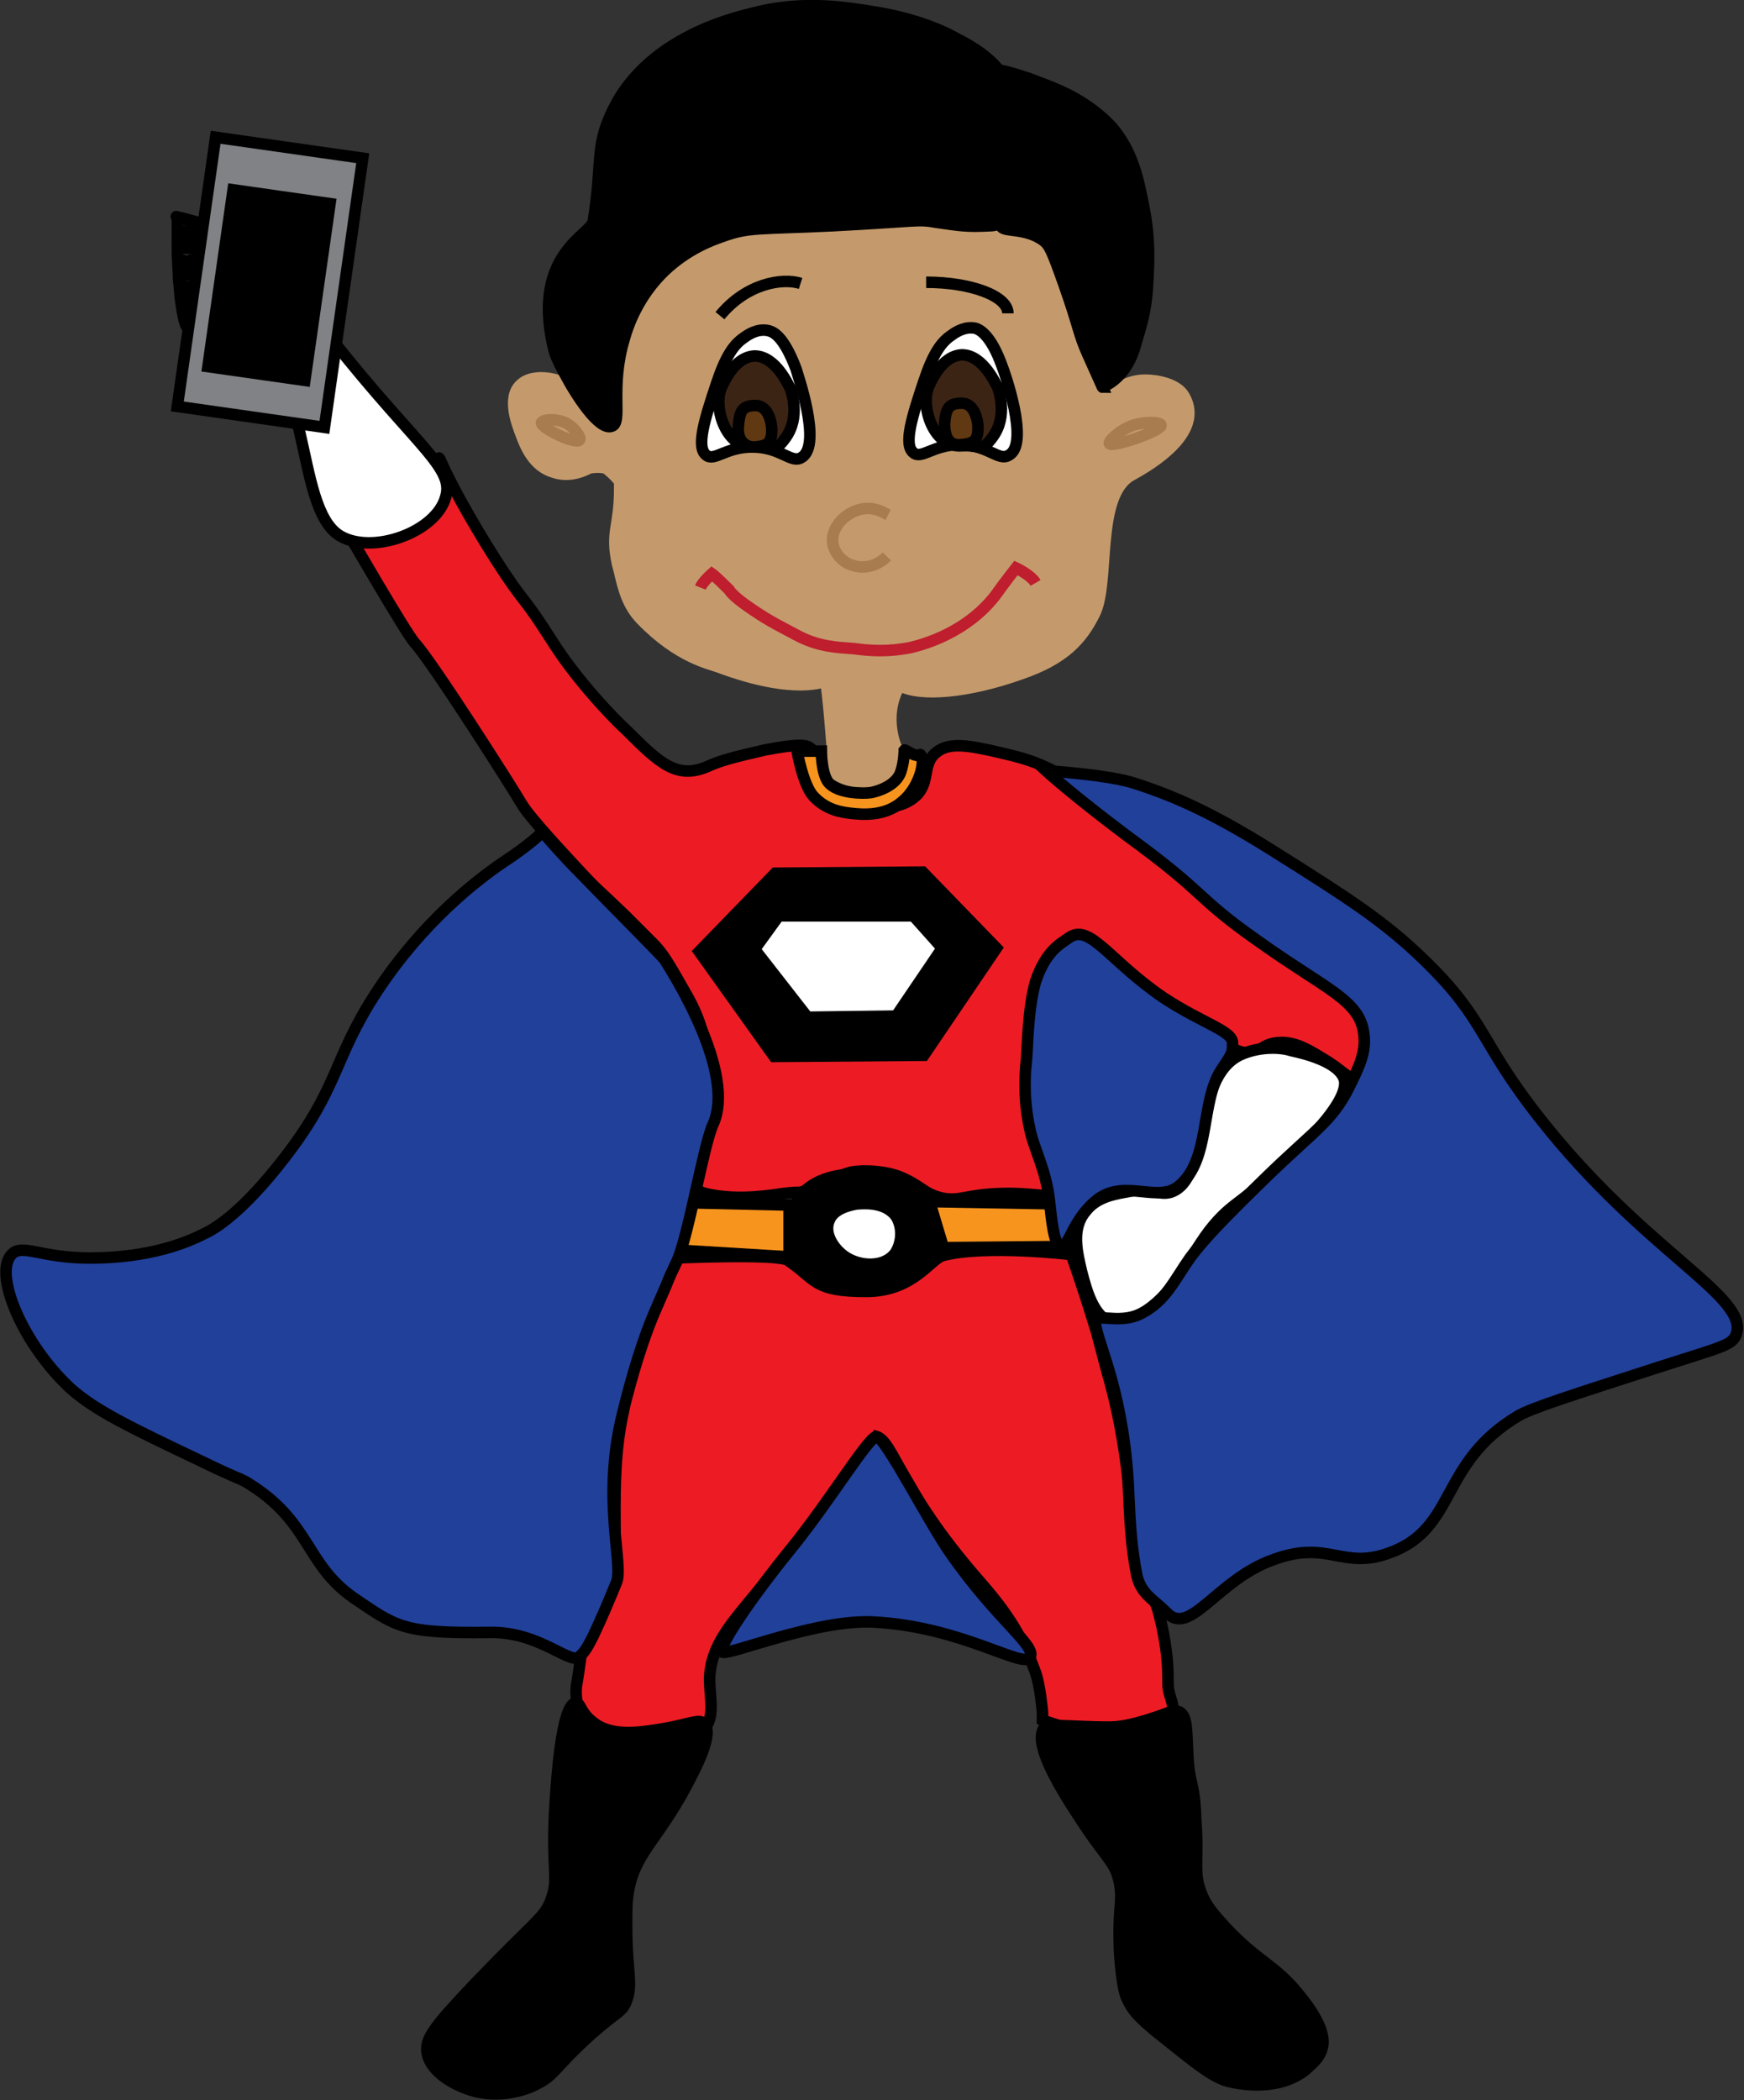 <?xml version="1.0" encoding="utf-8"?>
<!-- Generator: Adobe Illustrator 18.1.0, SVG Export Plug-In . SVG Version: 6.00 Build 0)  -->
<!DOCTYPE svg PUBLIC "-//W3C//DTD SVG 1.1//EN" "http://www.w3.org/Graphics/SVG/1.1/DTD/svg11.dtd">
<svg version="1.1" id="Layer_1" xmlns="http://www.w3.org/2000/svg" xmlns:xlink="http://www.w3.org/1999/xlink" x="0px" y="0px"
	 viewBox="0 0 151.4 182.3" enable-background="new 0 0 151.4 182.3" xml:space="preserve">
<rect x="0" y="0" width="151.4" height="182.3" fill="#333333" stroke="none"/>
<path fill="#ED1C24" stroke="#000000" stroke-miterlimit="10" d="M81.3,65.3c1.1-0.9,2.8-0.6,5.4,0c1.2,0.3,2.9,0.6,4.9,1.7
	c3,1.6,4.5,3.4,7.3,5.5c3.9,3,6.9,6.5,10.7,9.4c0.1,0,3.3,1.7,6.8,4.5c1,0.8,2,1.7,2.4,3.2c0.4,1.6-0.2,3.6-1.2,3.9
	c-0.6,0.2-1-0.6-2.9-1.7c-1.3-0.8-2.4-1.4-3.7-1.3c-1.4,0.1-1.5,0.8-2.5,0.9c-1.9,0.1-4.5-2.8-6-3.8c-1.3-0.9-3.1-1.7-5.2-3.7
	c-1.1-1-1.6-1.3-2-1.7c-0.9-0.8-2.5-1.7-4.3,1.1c-1.1,1.8-0.6,5.7-0.7,7.9c0,1.5-0.1,5.2,0.7,7.9c0,0,0.1,0.6,0.8,2.8l0.5,1.7
	c-0.2,0.6-2.3-0.1-5.4,0c-3.1,0.1-3.5,0.7-5.1,0.4c-1.7-0.4-1.8-1.1-3.8-1.9c-1.7-0.6-3.8-0.5-4.3-0.3c-1.7,0.5-1.9,1-3.9,1.6
	c-0.6,0.2-0.3,0-1.8,0.2c-2.6,0.4-4.2,0.4-5.7,0.2c-1.4-0.2-1.6-0.4-1.7-0.5c-0.7-0.9,0.1-2.4,0.8-5.4c0.2-0.9,0.8-3.2,0.1-5.9
	c-0.3-1.1-0.3-2.7-1.7-5.3c-1.7-3-2.2-3.9-3.1-4.8c-0.6-0.6,0,0-2.5-2.5c-2.5-2.4-2.3-2.1-3.7-3.6c-1.2-1.3-4.5-4.8-5.2-6
	c-0.5-0.9-7.8-12.4-9.3-14c-0.8-0.9-5.7-9.4-5.9-9.7c-1.3-2,4.1-0.6,3.5-0.6c-2.9-0.2,0.8-1.3,3.3-2c2-0.6,0.7-5,1.4-3.4
	c1,2.3,3.4,6.5,5.6,9.8c1.9,2.8,1.5,1.8,4,5.7c2.2,3.5,5.4,6.8,6.5,7.8c2.9,2.9,4.4,4.3,7.1,3.1c1.1-0.5,2.3-0.8,4.9-1.4
	c3.1-0.6,3.6-0.4,3.9-0.2c1.1,0.8,0.2,2.3,1.4,3.7c1.2,1.4,3.3,1.5,4.1,1.5c0.8,0,2.5,0.1,3.7-1C80.8,67.9,80,66.3,81.3,65.3z"/>
<polygon stroke="#000000" stroke-miterlimit="10" points="80.1,75.7 86.5,82.3 80.2,91.6 67.2,91.7 60.7,82.6 67.3,75.8 "/>
<polygon fill="#FFFFFF" stroke="#000000" stroke-miterlimit="10" points="81.8,82.3 77.8,88.2 70.1,88.3 65.5,82.4 67.6,79.5 
	79.3,79.5 "/>
<path fill="#FFFFFF" stroke="#000000" stroke-miterlimit="10" d="M116.7,93.7c0.3,1.1-1,3.1-3.5,5.6c-5.3,5.4-6,4.7-8.2,7.5
	c-2.1,2.8-2.5,4.8-5.5,7c-1.3,0.9-2.2,1.3-3,1c-1.6-0.5-2.2-2.9-2.6-4.4c-0.4-1.7-0.9-3.7,0.3-5.2c0.9-1.2,2.3-1.5,3.4-1.7
	c2.3-0.5,2.9,0.3,4,0c3.5-1.1,1.8-9.8,6-11.9c1.7-0.8,3.6-0.7,4.5-0.4C113,91.4,116.2,92.1,116.7,93.7z"/>
<path fill="#F7941E" stroke="#000000" stroke-miterlimit="10" d="M91.9,104.5c0.3,1.2,0.7,2.5,1,3.7l-11,0.1l-1.2-4L91.9,104.5z"/>
<polygon fill="#F7941E" stroke="#000000" stroke-miterlimit="10" points="68.5,104.6 68.5,109.1 58.6,108.5 59.7,104.4 "/>
<path stroke="#000000" stroke-miterlimit="10" d="M80.5,104.9c0.1,0.3,1.3,2.4,0.4,4.4c-1.2,2.6-4.8,2.7-5.5,2.7c-0.8,0-4.7,0-6.3-3
	c-0.1-0.1-1.2-2.4,0-4.6c1.6-3,6.1-2.5,6.6-2.4C76.3,102.2,79.1,102.6,80.5,104.9z"/>
<path fill="#FFFFFF" stroke="#000000" stroke-miterlimit="10" d="M77.8,105.6c0.6,1,0.5,2.3-0.1,3.2c-1.1,1.4-3.5,1.1-4.7,0
	c-0.7-0.6-1.5-1.8-1-2.9c0.4-1,1.8-1.3,2.4-1.4C74.7,104.5,76.8,104.2,77.8,105.6z"/>
<path fill="#ED1C24" stroke="#000000" stroke-miterlimit="10" d="M93,108.9c0,0,1,2.8,2,6.1c0.2,0.5,0.8,3,1.2,4.4
	c2.5,8.7,2,17.4,2.9,18.2c1.3,1.1,1.4,2,1.8,3.7c0.4,2,0.5,3.1,0.5,4.9c0,0.9,0.5,1.6,0.4,2.2c-0.2,0.9-1.6,1.3-2.5,1.5
	c-0.5,0.2-2.8,0.5-4.6,0.4c-1.9-0.1-4.2-1-4.2-1l0-0.7c0,0-0.2-2.3-0.6-3.4c-1.2-3.4-2.8-5.6-5-8.1c-6.8-7.8-7.3-11.9-8.8-12.4
	c0,0-2.7,4.2-10.3,13.4c-2.3,2.8-4.1,4.7-4.2,7.6c0,1.7,0.5,3.4-0.5,4.4c-0.2,0.2-0.6,0.5-3.2,0.7c-4.6,0.3-6-0.5-6.4-0.8
	c-0.5-0.3-1.3-0.9-1.4-1.7c0-0.8-0.2-1.4,0-2.3c0.4-2.3,0.2-3,1.4-5c0.5-0.9,0.9-2.2,1.4-3.2c1.1-2.3-0.2-8.9,1.2-15.2
	c0.7-3.5,0.1-6.3,1.2-7.4c1.9-1.9,3.2-6,3.2-6s9-0.4,9.9,0.2c2.5,1.7,2.2,2.7,6.8,2.7c4,0,5.5-2.7,6.6-3.1
	C85.5,108,93,108.9,93,108.9z"/>
<path stroke="#000000" stroke-miterlimit="10" d="M103.1,152c-0.1-1.6,0-3-0.7-3.4c-0.4-0.2-0.8,0-1.9,0.4c-1.2,0.4-2.5,0.8-3.7,0.9
	c-2,0.1-5.8-0.3-6.1,0c-1.1,1.3,1.2,5.1,2.9,7.7c2.5,3.9,3.2,3.9,3.6,5.9c0.3,1.8-0.2,2.1,0,6.1c0.2,2.8,0.5,3.7,0.7,4
	c0.3,0.7,0.8,1.5,3.4,3.5c2.6,2.1,3.9,3.1,5.1,3.5c0.3,0.1,4.2,1.2,6.9-0.9c0.4-0.4,1.3-1,1.5-2c0.1-0.4,0.3-1.7-1.9-4.4
	c-2.2-2.8-3.6-2.9-6.5-6c-1.1-1.2-1.6-1.8-2-2.7c-0.9-2-0.3-2.9-0.6-6.7C103.7,154.5,103.2,155,103.1,152z"/>
<path stroke="#000000" stroke-miterlimit="10" d="M59.6,155c0.9-1.7,2.4-4.6,1.5-5.4c-0.4-0.4-1.1,0-3.2,0.4
	c-2.3,0.4-4.8,0.8-6.4-0.5c-1.1-0.8-1.1-1.7-1.5-1.7c-1.3,0.1-1.7,7.2-1.8,8.6c-0.4,6.1,0.4,6.5-0.4,8.6c-0.6,1.5-1.2,1.6-6.4,7
	c-3.7,3.9-4.6,5-4.3,6.3c0.4,1.8,2.8,2.8,3.4,3c2.9,1.1,5.6-0.1,6.1-0.4c1.6-0.8,1.4-1.3,4.7-4.3c2.4-2.1,2.6-1.9,3-2.7
	c0.7-1.6,0.1-2.6,0.1-6.7c0-1.3,0-2,0.1-2.7C55,160.9,57,159.9,59.6,155z"/>
<path fill="#21409A" stroke="#000000" stroke-miterlimit="10" d="M47.1,72.2c0,0-0.9,1-3.5,2.7c-2.2,1.5-6.9,5.1-10.9,11.2
	c-3.8,5.8-3.2,8.2-8,14.4c-3.7,4.8-6.1,6.2-7,6.6c-3.7,1.9-7.9,2.1-9.9,2.1c-4.3,0-5.9-1.3-6.8-0.3c-1.6,1.7,1,7.8,5.1,11.6
	c2.1,1.9,5.2,3.4,11.3,6.3c3.3,1.6,2.9,1.3,3.9,1.8c5.7,3.4,5.1,7.1,9.4,10.1c3.7,2.5,4.2,3.1,11.8,3c4.5-0.1,7.2,3.1,7.9,2
	c0.2-0.2,0.4-0.3,1.1-1.7c0.8-1.7,1.3-2.9,2-4.6c0.7-1.5-1.3-7.1,0.5-14.5c0.8-3.3,1.8-6.7,3-9.4c1.8-4.1,0.4-1.1,1.8-4.1
	c1-2.3,2.3-10.1,3.1-11.8c2-4.4-3.2-12.7-4.2-14.3c-0.4-0.5-4.4-4.5-7.5-7.7C49,74.4,47.5,72.7,47.1,72.2z"/>
<path fill="#21409A" stroke="#000000" stroke-miterlimit="10" d="M62.7,143.4c0.4,0.4,8.2-2.9,13.2-2.6c7.5,0.4,12.8,4,13.5,3.1
	c0.7-1-2.8-3.2-6.9-9.1c-1.9-2.7-5.6-10-6.4-10.1c-0.7,0-4,5.5-7.4,9.7C65.2,138.7,62.3,143,62.7,143.4z"/>
<path fill="#21409A" stroke="#000000" stroke-miterlimit="10" d="M101.3,140c2,2.1,4.4-2.9,9.2-4.6c4.8-1.8,6,0.9,10.1-0.6
	c5.9-2.1,4.3-7.8,11.2-11.9c1.2-0.7,4.7-1.8,11.8-4.1c5.9-1.9,6.7-2,7.1-2.9c1.3-3.3-7.8-7.1-17-18.8c-5.3-6.7-4.7-8.6-10.1-13.8
	c-3.4-3.3-6.5-5.3-12.7-9.2c-4.9-3.1-8.5-4.9-12.7-6.2c-2.5-0.7-7.4-1-7.4-1s2.3,2.1,7.1,5.7c7,5.1,5.8,5.2,11.2,9
	c6,4.3,9,5.2,9.3,8.2c0.2,1.5-0.4,2.8-1.3,4.6c-1.5,3-3,3.7-7.4,8c-3.6,3.5-5.3,5.3-6.4,6.8c-1.4,2-2.1,3.7-4.2,4.8
	c-2.1,1.1-4.3-0.3-4,1c0.3,1.9,2.6,6.3,2.9,15c0.1,2.1,0.2,4.3,0.7,6.8C99.1,138.4,100.1,138.8,101.3,140z"/>
<g>
	<path fill="#21409A" stroke="#000000" stroke-miterlimit="10" d="M92.8,81.4c1.8-1.3,3.5,2,8.2,5.2c3.5,2.3,6.1,2.9,6,4
		c0,0.8,0,0.8-1,2.3c-1.8,2.8-0.9,7.7-3.6,10c-1.8,1.6-4.7-0.6-7.1,1.2c-2.2,1.7-2.5,4.2-3.2,4.1c-0.6-0.1-0.8-2.2-1-4
		c-0.3-2.7-1.4-4.6-1.7-6.2c-0.6-2.7-0.4-5-0.3-5.9c0.1-0.8,0.1-4.5,0.8-6.9C90.8,82.5,92.1,81.9,92.8,81.4z"/>
</g>
<path fill="#C49A6C" stroke="#C49A6C" stroke-miterlimit="10" d="M72.4,67.1c0,0-0.3-5-0.7-8c0,0-2.6,1.3-9.3-1.2
	c-0.8-0.3-3.5-0.8-6.7-4.1c-1.5-1.5-1.7-3.5-2.1-4.9c-0.6-2.8,0.2-3.1,0.2-6.5c0,0,0.7-0.2-1.1-1.7c-0.2-0.2-1.4-0.2-1.7,0
	c-0.6,0.3-1.7,0.7-2.9,0.3c-1.8-0.5-2.5-2.3-2.9-3.4c-0.3-0.8-1.2-3.1,0-4.2c0.8-0.8,2.4-0.7,3.4-0.3c3.1,1.1,3.6,4.9,4.6,4.8
	c0.8-0.1-0.2-1.7,0.8-6.2c0.3-1.3,0.2-1.6,1.5-4.2c1-1.8,2-4.2,3.7-5.2c1.8-1.1,3.5-2.2,8.1-2.6c5.2-0.4,6-0.1,11.7-0.4
	c2.4-0.1,5.9-0.1,11,2.1c1.9,0.8,3.2,8.3,3.9,9.3c2.7,3.6,0,4.4,0.3,5.4c0,0,0,0,0,0c0.2,0.1,1.1-1.2,2.2-2c0.3-0.2,1.5-1.1,3-1.1
	c1,0,2.8,0.3,3.4,1.4c1.5,2.6-1.4,5.1-4.5,6.8c-3.3,1.7-1.9,9.4-3.3,12.1c-1.1,2.2-2.6,3.9-6.4,5.2c-4.5,1.6-8.7,2-10.5,1
	c0,0,0,0,0,0c-1.6,2.8-0.2,5.6-0.2,5.6c0,0.3,0,0.9,0,1.6c-0.4,0.3-1.1,0.8-2.1,1.1c-0.3,0.1-0.6,0.1-1,0.1
	C73.5,67.9,72.4,67.1,72.4,67.1z"/>
<path fill="none" stroke="#A97C50" stroke-miterlimit="10" d="M50.3,38.2c0.2-0.2-0.4-1.1-1.2-1.5c-0.9-0.4-2-0.3-2.1,0
	C47,37.2,50,38.6,50.3,38.2z"/>
<path fill="none" stroke="#A97C50" stroke-miterlimit="10" d="M96.3,38.5c-0.1-0.2,0.9-1.2,2.1-1.6c1-0.3,2.3-0.3,2.4,0
	C100.9,37.4,96.5,38.9,96.3,38.5z"/>
<g>
	<path fill="#FFFFFF" stroke="#000000" stroke-miterlimit="10" d="M69.6,39.7c-0.9,0.6-1.8-0.9-4.3-0.9c-2.3,0-3.3,1.3-4,0.7
		c-0.9-0.7-0.1-3.2,0.9-6.2c0.8-2.4,1.5-3.4,2.4-4c0.4-0.3,1.2-0.8,2.1-0.6c0.4,0.1,1.3,0.4,2.4,3.3C69.2,32.4,71.4,38.6,69.6,39.7z
		"/>
	<path fill="#3C2415" stroke="#000000" stroke-miterlimit="10" d="M68.2,38c1.3-1.8,0.5-4,0.4-4.3c-0.1-0.1-1.2-2.8-3.1-2.8
		c-1.8,0.1-2.7,2.4-2.9,2.8c-0.7,1.8,0.5,5.3,2.9,5.1C67.1,38.7,67.2,39.4,68.2,38z"/>
	<path fill="#603913" stroke="#000000" stroke-miterlimit="10" d="M65.5,38.8c1.1-0.1,1.5-0.3,1.5-1.5c0-0.6-0.3-2.1-1.4-2.1
		c-1.1,0-1.4,0.4-1.5,1.8C64,37.9,64.4,38.8,65.5,38.8z"/>
</g>
<g>
	<path fill="#FFFFFF" stroke="#000000" stroke-miterlimit="10" d="M87.6,39.5c-0.9,0.6-1.8-0.9-4.3-0.9c-2.3,0-3.3,1.3-4,0.7
		c-0.9-0.7-0.1-3.2,0.9-6.2c0.8-2.4,1.5-3.4,2.4-4c0.4-0.3,1.2-0.8,2.1-0.6C85,28.6,86,29,87,31.8C87.2,32.3,89.4,38.5,87.6,39.5z"
		/>
	<path fill="#3C2415" stroke="#000000" stroke-miterlimit="10" d="M86.2,37.9c1.3-1.8,0.5-4,0.4-4.3c-0.1-0.1-1.2-2.8-3.1-2.8
		c-1.8,0.1-2.7,2.4-2.9,2.8c-0.7,1.8,0.5,5.3,2.9,5.1C85.1,38.6,85.2,39.3,86.2,37.9z"/>
	<path fill="#603913" stroke="#000000" stroke-miterlimit="10" d="M83.4,38.6c1.1-0.1,1.5-0.3,1.5-1.5c0-0.6-0.3-2.1-1.4-2.1
		c-1.1,0-1.4,0.4-1.5,1.8C82,37.8,82.3,38.7,83.4,38.6z"/>
</g>
<path fill="none" stroke="#000000" stroke-miterlimit="10" d="M69.5,24.6c-1.6-0.5-4.7,0-7,2.8"/>
<path fill="none" stroke="#000000" stroke-miterlimit="10" d="M87.5,27.2c0-1.5-3.2-2.7-7.1-2.7"/>
<line fill="none" stroke="#000000" stroke-miterlimit="10" x1="67.7" y1="29" x2="67.7" y2="29"/>
<g>
	<path fill="none" stroke="#A97C50" stroke-miterlimit="10" d="M77.1,44.7c-0.2-0.1-1.3-0.9-2.7-0.4c-1.2,0.4-2.3,1.6-2.1,2.9
		c0.2,1,1,1.7,1.8,1.9c1,0.3,2.1,0,2.9-0.8"/>
</g>
<path fill="none" stroke="#BE1E2D" stroke-miterlimit="10" d="M89.9,50.6c-0.4-0.7-1.7-1.3-1.7-1.3s-1.1,1.4-1.8,2.4
	c-2.5,3.2-6.1,4.2-7.3,4.5c-2,0.4-3.5,0.3-5,0.1c-1.2-0.1-3-0.1-5-1.2c-1.1-0.6-2.2-1.1-3.8-2.2c-1.8-1.2-2-1.7-2-1.7
	c-1.2-1.2-1.5-1.4-1.5-1.4S61,50.5,60.8,51"/>
<path stroke="#000000" stroke-miterlimit="10" d="M98.5,30.2c0.4-1.5,0.9-2.6,1.1-5.1c0.1-1.8,0.3-4.1-0.3-7.1c-0.5-2.6-1-4.9-2.8-7
	c-1.4-1.5-3-2.4-3.8-2.8c-1-0.5-1.8-0.8-3.4-1.4c-1.5-0.5-2.6-0.8-2.4-0.6c0.4,0.5,2.8,3.1,3.1,7.2c0.1,0.8,0.2,2.6-0.9,4
	c-1,1.3-2.3,1.6-2.2,2.2c0.1,0.6,2.1,0.1,3.7,1.3c0.5,0.4,0.7,0.8,1.8,3.9c1.3,3.7,1.2,4.1,2,5.9c0.4,0.9,1.3,2.9,1.3,2.9v0
	C95.6,33.6,97.6,33.1,98.5,30.2z"/>
<path stroke="#000000" stroke-miterlimit="10" d="M82.2,2.9c-1.3-0.6-3.3-1.4-6.5-1.9c-2.5-0.4-6.2-1-10.6,0.2
	c-2,0.5-8.4,2.2-11.5,7.6c-2.1,3.8-1.2,4.9-2.1,10.4C51.3,20.4,46.2,22,48,30c0.2,1,0.7,1.8,1,2.4c1,1.9,3,5,4.1,4.6
	c1-0.3-0.2-3.3,1.1-7.6c0.3-1.1,1.2-3.7,3.5-5.9c1.9-1.8,3.9-2.6,5.1-3c2.2-0.8,3.1-0.6,9.4-0.9c7.7-0.4,7.4-0.6,9.1-0.3
	c2.1,0.3,2.6,0.4,4.6,0.3c1.6,0,2.9-1.7,3.2-2.3c1.5-2.9,0.4-6-0.1-7.3c-0.4-1-1.1-2.7-2.7-4.4C84.9,4.2,83.5,3.6,82.2,2.9z"/>
<path fill="#F7941E" stroke="#000000" stroke-miterlimit="10" d="M79.9,65.5c0-0.1,0,0.3-0.8-0.1c-0.7-0.4-0.6-0.3-0.6-0.3
	s0,1-0.3,1.9c-0.4,1.2-2,1.7-2.6,1.8c-0.6,0.1-2.9,0.1-3.7-0.9c-0.6-0.8-0.6-2.7-0.6-2.7l-2.1,0c0,0,0.5,2.9,1.4,3.9
	c1.1,1.2,2.4,1.4,3.3,1.5c0.9,0.1,2.9,0.3,4.4-1C79.8,68.4,80.4,66,79.9,65.5z"/>
<path fill="#FFFFFF" stroke="#000000" stroke-miterlimit="10" d="M29.5,46.5C25.4,44,27.3,30.8,20.7,30c-3.6-0.5-4.3-1.4-4.3-1.6
	c0-0.1,4.3,0.2,4.2-1.2c-0.1-1.3-4.6-1.3-4.6-1.2c0,0.2,4.5-0.2,4.5-1.5c0-1.1-4.9-0.5-4.9-0.6c0,0,4.8-0.9,4.8-1.5
	c0-0.9-5-0.8-5-0.9c0-0.1,4.7,0.1,4.8-0.5c0.2-1.1-5-2.2-4.9-2.2c0.1,0,3.4,1.4,4.1,0.5c0.7-0.8-0.9-3-0.7-4.2
	c0.1-0.7,1.7-1.1,2.1-0.3c0.6,1,1.2,2.5,1.2,3.2c0,1.6,0.4,3.3,5.3,9.5c8.3,10.9,12.2,12.9,11.4,15.6C37.9,46.2,32.3,48.2,29.5,46.5
	z"/>
<path fill="none" stroke="#000000" stroke-miterlimit="10" d="M15.4,19c0,1,0,1.9,0,2.8c0,0.9,0.1,1.7,0.1,2.4
	c0.1,0.8,0.1,1.4,0.2,2c0.2,1.4,0.4,2.3,0.7,2.3"/>
<g>
	<g>
		<path d="M15.6,19.8c0,0.3-0.1,1,0.1,1.4c0.2,0.3,0.4,0.1,0.7,0.1c0.5,0,0.9,0.2,1.4,0.2c0.5,0,1-0.1,1.5-0.3
			c0.2-0.1,0.2-0.4,0-0.5c-0.6-0.2-1.2-0.5-1.7-0.7c-0.4-0.2-1-0.5-1.4-0.4c-0.1,0-0.2,0.1-0.2,0.2c-0.1,0.4-0.2,0.9,0.3,1
			c0.2,0.1,0.4,0,0.6,0.1c0.2,0,0.4,0.1,0.5,0.2c0.3,0.1,0.6,0.2,1,0.2c0.3,0,0.3-0.4,0.1-0.5c-0.6-0.3-1.3-0.6-2-0.7
			c-0.3,0-0.5,0.4-0.1,0.5c0.7,0.1,1.3,0.4,2,0.7c0-0.2,0-0.3,0.1-0.5c-0.5,0.1-0.9-0.2-1.4-0.4c-0.1,0-0.3-0.1-0.4-0.1
			c-0.2-0.1-0.2,0-0.1,0.1c0-0.2,0-0.3,0-0.5c-0.1,0.1-0.2,0.1-0.2,0.2c0.5,0,1.2,0.4,1.6,0.5c0.5,0.2,0.9,0.4,1.4,0.6
			c0-0.2,0-0.3,0-0.5c-0.8,0.3-1.6,0.3-2.4,0.1c-0.2-0.1-0.4,0-0.6-0.1c-0.3,0-0.1,0.1-0.1-0.1c0-0.3,0-0.6,0-0.8
			C16.2,19.5,15.7,19.5,15.6,19.8L15.6,19.8z"/>
	</g>
</g>
<g>
	<g>
		<path d="M15.7,22.4c0,0.4,0.1,0.9,0.1,1.3c0,0.2,0.3,0.4,0.5,0.1c0.2-0.4,1.2-0.4,1.6-0.5c0.5-0.1,1-0.3,1.5-0.4
			c0.2-0.1,0.2-0.3,0.1-0.4C19,22,18.3,22,17.7,22.1c-0.4,0-1.5-0.2-1.7,0.3c-0.1,0.3,0.1,0.7,0.5,0.8c0.4,0,0.8-0.1,1.2-0.1
			c0.4,0,0.8,0,1.2-0.1c0.3-0.1,0.2-0.6-0.1-0.5c-0.5,0.1-0.9,0.1-1.4,0.1c-0.2,0-0.3,0-0.5,0c-0.1,0-0.5,0-0.4,0.1
			c0.7,0.1,2-0.4,2.6,0.2c0-0.1,0.1-0.3,0.1-0.4c-0.7,0.2-1.5,0.4-2.2,0.5c-0.5,0.1-0.9,0.1-1.1,0.6c0.2,0,0.3,0.1,0.5,0.1
			c0-0.4-0.1-0.9-0.1-1.3C16.2,22,15.7,22,15.7,22.4L15.7,22.4z"/>
	</g>
</g>
<g>
	<g>
		<path d="M17.2,22.8c0.2,0,0.6-0.1,0.8,0c0.1,0,0.2,0.2,0.3,0.2c0.2,0.1,0.4,0,0.6,0c0.2,0,0.5,0,0.8-0.1c0.1,0,0.2-0.1,0.2-0.2
			c0,0,0,0,0,0c0-0.1-0.1-0.2-0.1-0.2c0,0,0,0,0,0c-0.3-0.2-0.5,0.3-0.3,0.4c0,0,0,0,0,0c0-0.1-0.1-0.1-0.1-0.2c0,0,0,0,0,0
			c0.1-0.1,0.1-0.2,0.2-0.2c-0.2,0.1-0.5,0.1-0.7,0c-0.2,0-0.3,0-0.5-0.1c0,0-0.1-0.1-0.1-0.1c-0.3-0.1-0.7,0-1.1,0
			C16.9,22.3,16.9,22.8,17.2,22.8L17.2,22.8z"/>
	</g>
</g>
<g>
	<g>
		<path d="M16.1,23.4c0.1,0,0.2,0,0.3,0c0.3,0,0.3-0.5,0-0.5c-0.1,0-0.2,0-0.3,0C15.8,22.9,15.8,23.4,16.1,23.4L16.1,23.4z"/>
	</g>
</g>
<g>
	<g>
		<path d="M16,24.9c1.4,0,2.7,0,4.1,0c0-0.2,0-0.3-0.1-0.5c-0.8,0.2-1.7,0.5-2.5,0.7c-0.2,0.1-0.4,0.1-0.6,0.2c-0.1,0-0.2,0-0.3,0.1
			c-0.1,0.1-0.1,0.1-0.1-0.1c-0.4-0.3,0.6-0.1,0.8-0.1c0.4,0,0.8,0,1.2-0.1c0,0,0.6,0,0.6-0.1c0-0.1-0.5-0.1-0.6-0.1
			c-0.3,0-0.5,0.1-0.8,0.2c-0.1,0.1-0.3,0.2-0.4,0.2c-0.2,0.1-0.3,0.1-0.5-0.1c-0.3,0-0.4-0.1-0.2-0.2c0,0.2,0,0.3,0.1,0.5
			c0.1,0,0.1-0.1,0.2-0.1c0.3,0,0.3-0.5,0-0.5c-0.2,0-0.3,0-0.4,0.1c-0.1,0.1-0.2,0.4,0.1,0.5c0.5,0.1,0.8-0.4,0.3-0.7
			c-0.4-0.3-0.7,0-0.8,0.4c-0.1,0.8,0.7,0.9,1.3,0.7c0.3-0.1,0.5-0.2,0.7-0.3c0.3-0.1,0.6-0.1,0.9-0.1c0.2,0,0.5-0.1,0.7-0.3
			c0.3-0.6-0.5-0.6-0.9-0.6c-0.7,0-1.4,0.1-2.2,0.1C16.4,24.6,16.2,24.5,16,24.9c-0.2,0.2,0.1,0.9,0.4,1c0.4,0.1,1.3-0.3,1.7-0.4
			c0.7-0.2,1.4-0.4,2.1-0.6c0.3-0.1,0.2-0.5-0.1-0.5c-1.4,0-2.7,0-4.1,0C15.7,24.4,15.7,24.9,16,24.9L16,24.9z"/>
	</g>
</g>
<g>
	<g>
		<path d="M16.2,27c0.8,0,1.6,0,2.3,0c0.4,0,0.8,0.1,1.2,0.2c0.2,0.1,0.2,0,0-0.1c-0.2,0.1-0.4,0.2-0.7,0.3c-0.3,0.1-0.7,0.2-1,0.3
			c-0.1,0-1.6,0.3-1.3-0.3c0.1-0.2,1.2-0.2,1.4-0.2c0.2,0,1.4,0,0.5,0.2c-0.3,0.1-0.5,0.1-0.8,0.1c-0.4,0.1-1.1,0.2-0.3,0
			c0.3-0.1,0.6-0.1,0.9-0.2c0.2,0.1,0.4,0,0.6-0.1c0,0,0,0-0.1,0c-0.4,0-0.7,0.1-1.1,0.2c-0.2,0-0.4,0.1-0.5,0.2
			c0,0.2,0.2,0.2,0.3,0.1c0.3,0,0.7-0.2,1-0.2c0.3,0,0.2-0.5-0.1-0.5C18,27,16.3,27.2,16.9,28c0.1,0.1,0.2,0.1,0.2,0.1
			c0.7-0.2,1.4-0.3,2.1-0.5c0.2-0.1,0.4-0.1,0.4-0.3c0.1-0.7-1-0.6-1.4-0.5c-0.4,0.1-2,0-1.8,0.8c0.2,0.8,1.8,0.3,2.2,0.2
			c0.4-0.1,1.3-0.4,0.8-1c-0.2-0.3-0.7-0.3-1.1-0.3c-0.6,0-1.1,0.2-1.6,0.2c-0.7,0-0.7,0.9-0.3,1.3c0.5,0.5,1.9,0,2.5-0.1
			c0.3-0.1,1.9-0.5,1.2-1.1c-0.3-0.3-1.1-0.3-1.5-0.3c-0.8-0.1-1.7-0.1-2.5,0C15.9,26.5,15.9,27,16.2,27L16.2,27z"/>
	</g>
</g>
<g>
	
		<rect x="17" y="12.7" transform="matrix(0.99 0.141 -0.141 0.99 3.68 -3.055)" fill="#808285" stroke="#000000" stroke-miterlimit="10" width="12.9" height="23.6"/>
	
		<rect x="19.1" y="17" transform="matrix(0.99 0.141 -0.141 0.99 3.723 -3.046)" stroke="#000000" stroke-miterlimit="10" width="8.5" height="15.5"/>
</g>
</svg>
